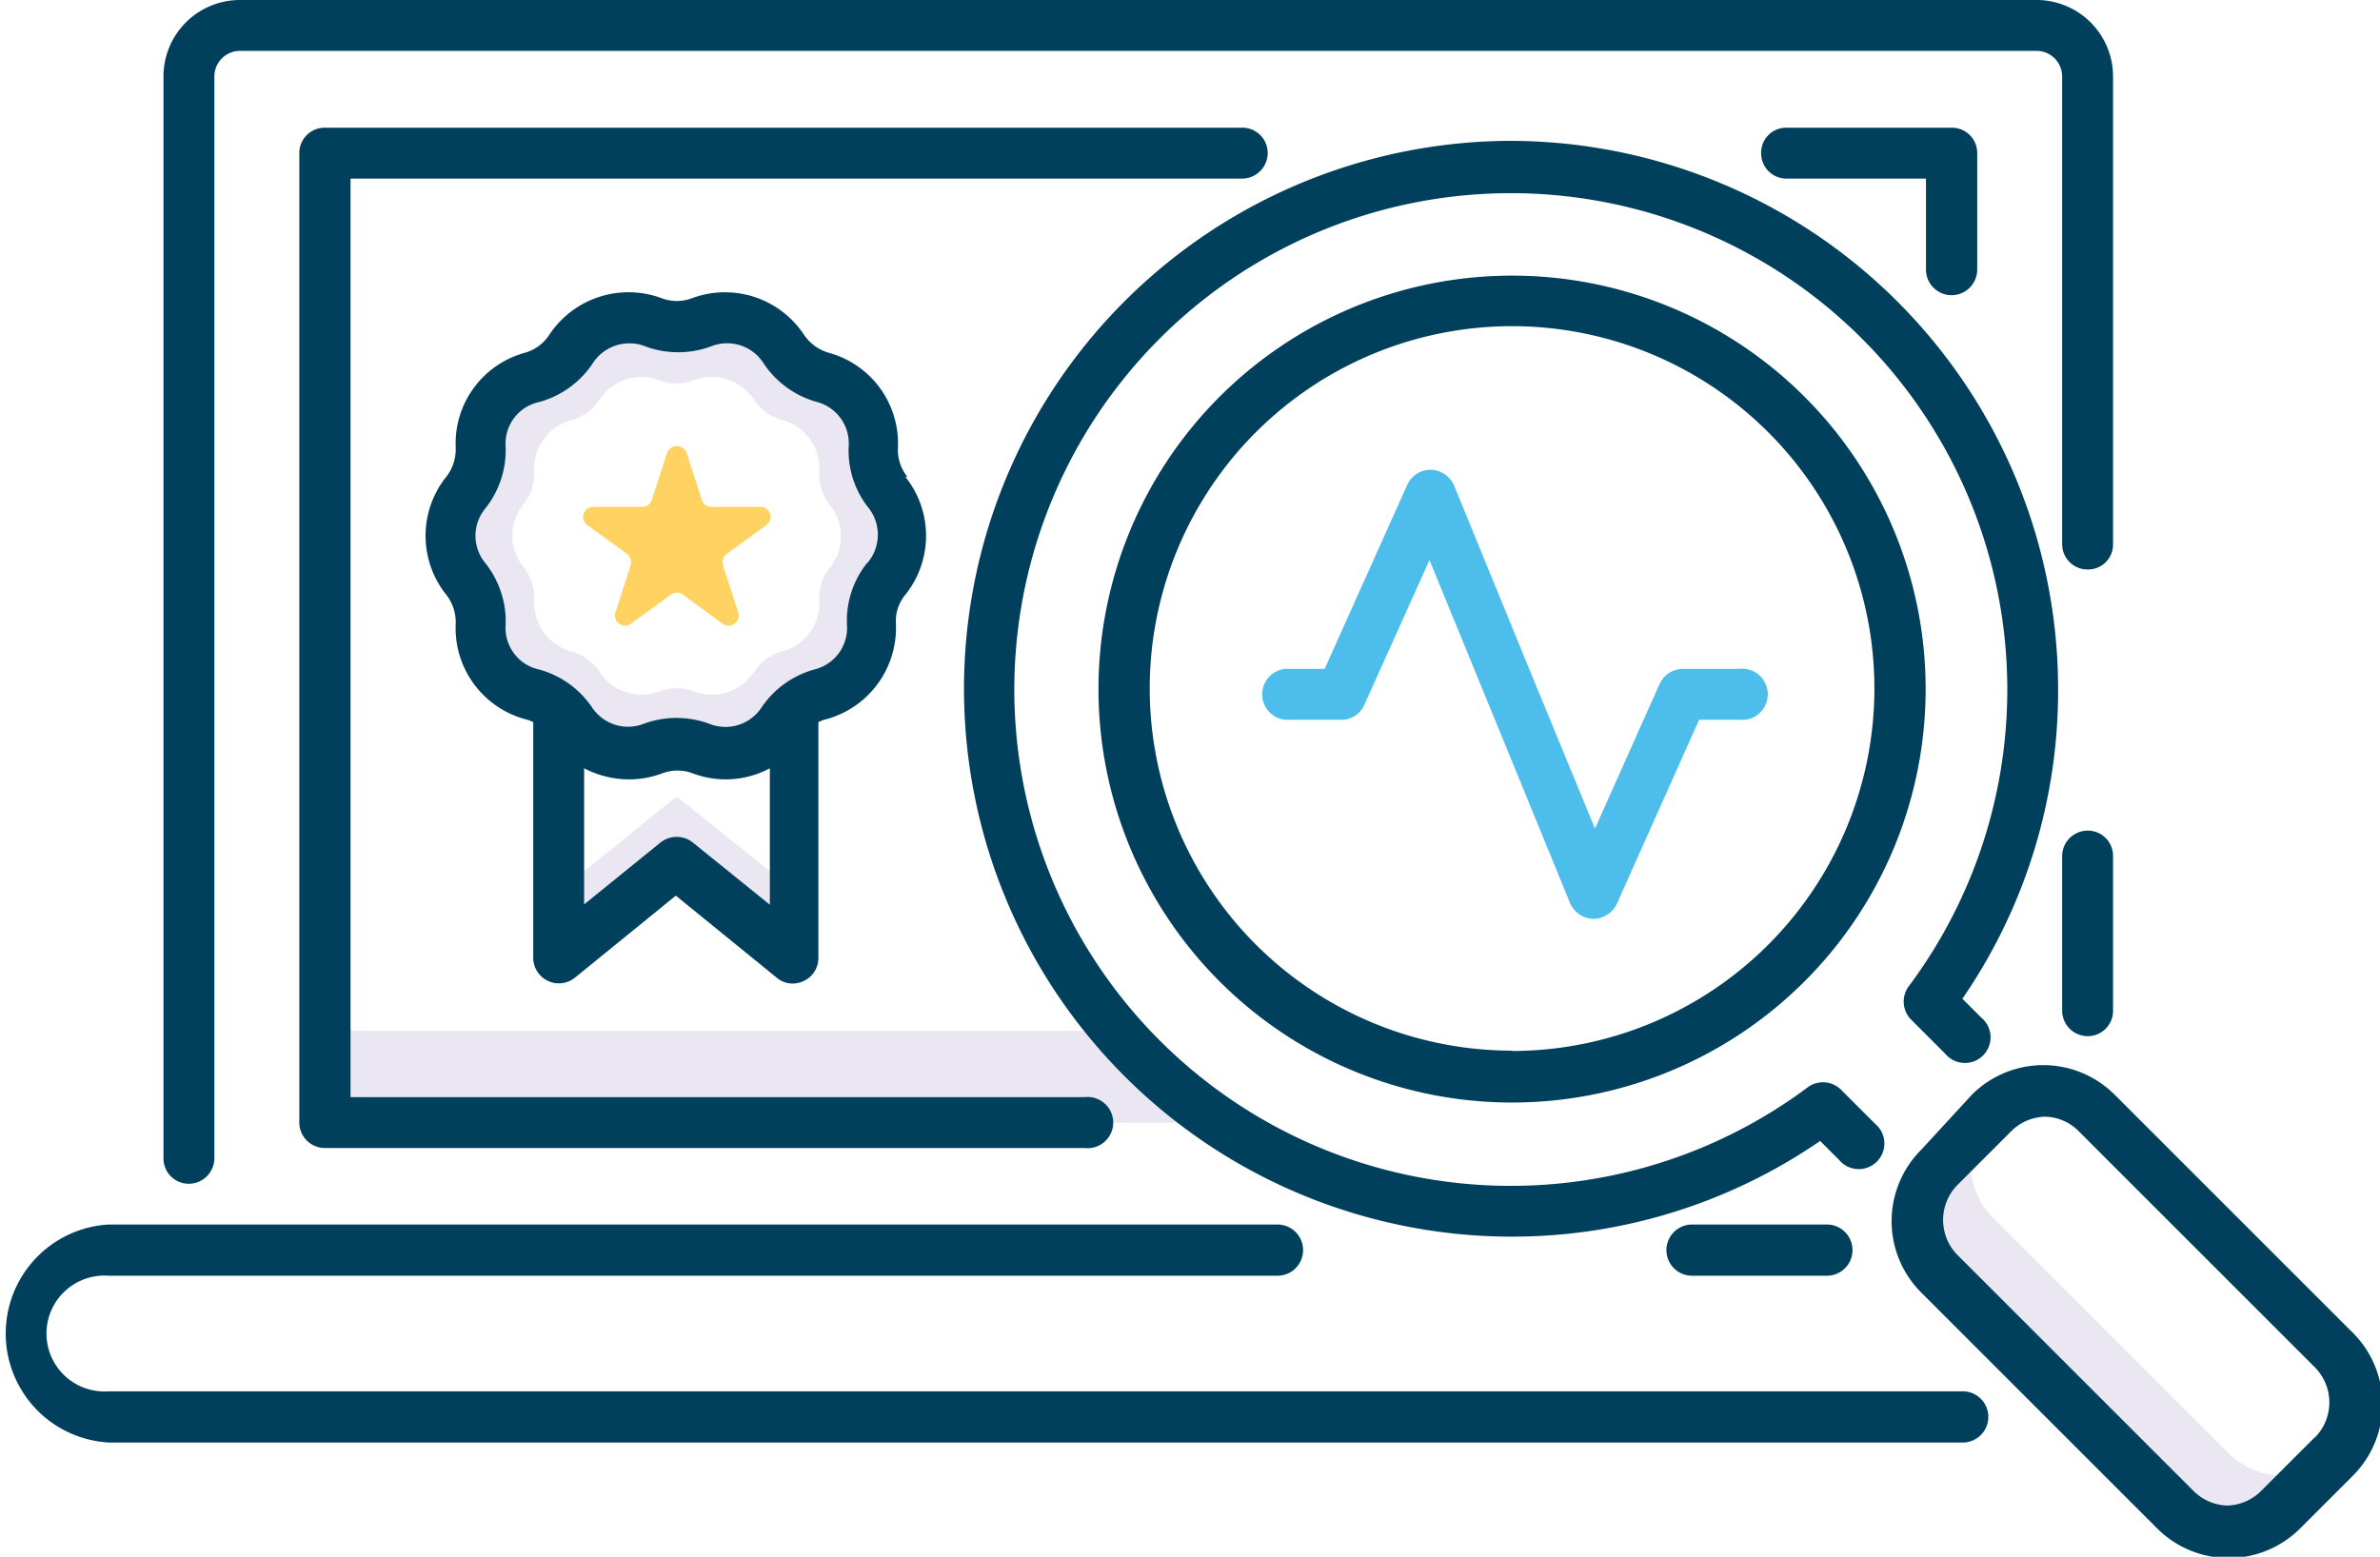 <svg xmlns="http://www.w3.org/2000/svg" viewBox="0 0 70.61 46.2"><defs><style>.cls-1{fill:#ebe7f2;}.cls-2{fill:#00405c;}.cls-3{fill:#4dbdeb;}.cls-4{fill:#ffd262;}</style></defs><g id="Layer_2" data-name="Layer 2"><g id="Layer_1-2" data-name="Layer 1"><path class="cls-1" d="M33.15,30.59H9.64v2.73H36.23A15.7,15.7,0,0,1,33.15,30.59Z"/><path class="cls-1" d="M66.11,43.12l-7-7a2.24,2.24,0,0,1,0-3.13s0,0,0,0l-1.58,1.58a2.23,2.23,0,0,0,0,3.17l7,7a2.23,2.23,0,0,0,3.17,0L69.2,43.2l0,0A2.23,2.23,0,0,1,66.11,43.12Z"/><path class="cls-1" d="M26.33,14.63a2.08,2.08,0,0,1-.45-1.38,2,2,0,0,0-1.49-2.05,2.06,2.06,0,0,1-1.17-.85,2,2,0,0,0-2.42-.79,2,2,0,0,1-1.44,0,2,2,0,0,0-2.42.79,2.06,2.06,0,0,1-1.17.85,2,2,0,0,0-1.5,2.05,2,2,0,0,1-.44,1.38,2,2,0,0,0,0,2.54,2,2,0,0,1,.44,1.38,2,2,0,0,0,1.5,2.05,2.06,2.06,0,0,1,1.17.85,2,2,0,0,0,2.42.79,2,2,0,0,1,1.44,0,2,2,0,0,0,2.42-.79,2.06,2.06,0,0,1,1.17-.85,2,2,0,0,0,1.49-2.05,2.08,2.08,0,0,1,.45-1.38,2,2,0,0,0,0-2.54Zm-1.7,2.2a1.43,1.43,0,0,0-.32,1,1.49,1.49,0,0,1-1.09,1.5,1.46,1.46,0,0,0-.85.61,1.49,1.49,0,0,1-1.77.58,1.46,1.46,0,0,0-1.05,0,1.48,1.48,0,0,1-1.76-.58,1.46,1.46,0,0,0-.85-.61,1.49,1.49,0,0,1-1.09-1.5,1.48,1.48,0,0,0-.32-1,1.48,1.48,0,0,1,0-1.86,1.48,1.48,0,0,0,.32-1,1.49,1.49,0,0,1,1.09-1.5,1.46,1.46,0,0,0,.85-.61,1.49,1.49,0,0,1,1.76-.58,1.46,1.46,0,0,0,1.05,0,1.5,1.5,0,0,1,1.77.58,1.46,1.46,0,0,0,.85.61A1.49,1.49,0,0,1,24.31,14a1.43,1.43,0,0,0,.32,1A1.48,1.48,0,0,1,24.63,16.83Z"/><path class="cls-1" d="M16.58,26.46v2l3.5-2.83,3.5,2.83v-2L20.2,23.73a.18.18,0,0,0-.24,0Z"/><path class="cls-2" d="M61.94,24.65a.76.76,0,0,0-.76.76V30a.76.76,0,0,0,.76.75.75.75,0,0,0,.75-.75V25.41A.75.75,0,0,0,61.94,24.65Z"/><path class="cls-2" d="M5.6,35.13a.76.76,0,0,0,.76-.75V2.27a.76.76,0,0,1,.76-.76h53.3a.76.76,0,0,1,.76.76V16.15a.75.75,0,0,0,.76.75.74.74,0,0,0,.75-.75V2.27A2.27,2.27,0,0,0,60.42,0H7.12A2.27,2.27,0,0,0,4.85,2.27V34.38A.75.75,0,0,0,5.6,35.13Z"/><path class="cls-2" d="M57.9,8.76A.76.76,0,0,0,58.66,8V4.54a.75.75,0,0,0-.76-.75H53a.74.74,0,0,0-.75.75A.75.75,0,0,0,53,5.3h4.14V8a.76.76,0,0,0,.76.76Z"/><path class="cls-2" d="M37.61,4.54a.75.75,0,0,0-.76-.75H9.64a.75.75,0,0,0-.76.75V33.32a.76.76,0,0,0,.76.75H32.18a.76.76,0,1,0,0-1.51H10.4V5.3H36.85a.76.76,0,0,0,.76-.76Z"/><path class="cls-2" d="M50.2,36.34a.76.76,0,1,0,0,1.52h4a.76.76,0,0,0,0-1.52Z"/><path class="cls-2" d="M58.23,41.29h-55a1.72,1.72,0,1,1,0-3.43H37.9a.76.76,0,0,0,0-1.52H3.23a3.24,3.24,0,0,0,0,6.47h55a.76.76,0,0,0,0-1.52Z"/><path class="cls-2" d="M69.74,39.49l-7-7a3,3,0,0,0-2.12-.88,3,3,0,0,0-2.12.88L57,34.12a3,3,0,0,0-.88,2.12A3,3,0,0,0,57,38.36l7,7a3,3,0,0,0,4.24,0l1.59-1.59A3,3,0,0,0,69.74,39.49Zm-1.07,3.17-1.59,1.59a1.47,1.47,0,0,1-1,.43,1.48,1.48,0,0,1-1-.43l-7-7a1.48,1.48,0,0,1,0-2.09l1.59-1.59a1.48,1.48,0,0,1,1-.43,1.44,1.44,0,0,1,1,.43l7,7a1.48,1.48,0,0,1,0,2.1Z"/><path class="cls-2" d="M44.86,4.18a16.26,16.26,0,0,0,0,32.52A16.12,16.12,0,0,0,54,33.86l.56.56a.76.76,0,1,0,1.07-1.07l-1-1a.76.76,0,0,0-1-.08,14.73,14.73,0,1,1,3-3,.76.76,0,0,0,.08,1l1,1a.76.76,0,1,0,1.07-1.07l-.56-.56a16.12,16.12,0,0,0,2.84-9.18A16.28,16.28,0,0,0,44.86,4.18Z"/><path class="cls-2" d="M44.86,8.18A12.27,12.27,0,1,0,57.13,20.44,12.27,12.27,0,0,0,44.86,8.18Zm0,23A10.75,10.75,0,1,1,55.61,20.44,10.76,10.76,0,0,1,44.86,31.19Z"/><path class="cls-3" d="M51.6,19.85H49.93a.77.77,0,0,0-.69.44l-1.92,4.3-1.76-4.27h0l-2.42-5.91a.78.78,0,0,0-.69-.47.76.76,0,0,0-.7.45L39.3,19.85H38.12a.76.76,0,0,0,0,1.51h1.67a.74.74,0,0,0,.69-.45l1.93-4.29,1.75,4.27h0l2.42,5.91a.78.78,0,0,0,.69.47h0a.78.78,0,0,0,.7-.45l2.44-5.46H51.6a.76.76,0,1,0,0-1.51Z"/><path class="cls-2" d="M26.92,14.15a1.27,1.27,0,0,1-.28-.86,2.79,2.79,0,0,0-2.05-2.82,1.33,1.33,0,0,1-.74-.54,2.81,2.81,0,0,0-3.32-1.08,1.27,1.27,0,0,1-.9,0A2.82,2.82,0,0,0,16.3,9.93a1.28,1.28,0,0,1-.73.54,2.79,2.79,0,0,0-2.05,2.82,1.33,1.33,0,0,1-.28.86,2.8,2.8,0,0,0,0,3.5,1.33,1.33,0,0,1,.28.86,2.8,2.8,0,0,0,2.05,2.83,1.06,1.06,0,0,1,.25.09v7a.76.76,0,0,0,1.23.59l3-2.44,3,2.44a.73.73,0,0,0,.47.17.8.8,0,0,0,.33-.08.75.75,0,0,0,.43-.68v-7a1.06,1.06,0,0,1,.25-.09,2.81,2.81,0,0,0,2.05-2.83,1.22,1.22,0,0,1,.28-.86,2.8,2.8,0,0,0,0-3.5ZM20.55,25a.77.77,0,0,0-.95,0l-2.27,1.84V22.8a2.9,2.9,0,0,0,1.32.33,2.83,2.83,0,0,0,1-.18,1.27,1.27,0,0,1,.9,0,2.77,2.77,0,0,0,2.29-.15v4.05Zm5.19-8.31a2.73,2.73,0,0,0-.61,1.88,1.27,1.27,0,0,1-.94,1.29A2.79,2.79,0,0,0,22.59,21a1.28,1.28,0,0,1-1.52.49,2.81,2.81,0,0,0-2,0A1.28,1.28,0,0,1,17.57,21,2.79,2.79,0,0,0,16,19.87,1.26,1.26,0,0,1,15,18.58a2.78,2.78,0,0,0-.61-1.88,1.27,1.27,0,0,1,0-1.6A2.78,2.78,0,0,0,15,13.22,1.26,1.26,0,0,1,16,11.93a2.79,2.79,0,0,0,1.6-1.17,1.29,1.29,0,0,1,1.07-.57,1.19,1.19,0,0,1,.45.08,2.81,2.81,0,0,0,2,0,1.28,1.28,0,0,1,1.52.49,2.79,2.79,0,0,0,1.6,1.17,1.27,1.27,0,0,1,.94,1.29,2.73,2.73,0,0,0,.61,1.88A1.29,1.29,0,0,1,25.74,16.7Z"/><path class="cls-4" d="M22.74,15.58l-1.18.86a.3.3,0,0,0-.11.34l.45,1.39a.3.3,0,0,1-.46.34l-1.18-.86a.3.3,0,0,0-.36,0l-1.18.86a.3.3,0,0,1-.46-.34l.45-1.39a.32.32,0,0,0-.11-.34l-1.18-.86a.3.3,0,0,1,.17-.54h1.46a.29.29,0,0,0,.29-.21l.45-1.39a.31.31,0,0,1,.58,0l.45,1.39a.29.29,0,0,0,.28.21h1.47A.3.3,0,0,1,22.74,15.58Z"/></g></g></svg>